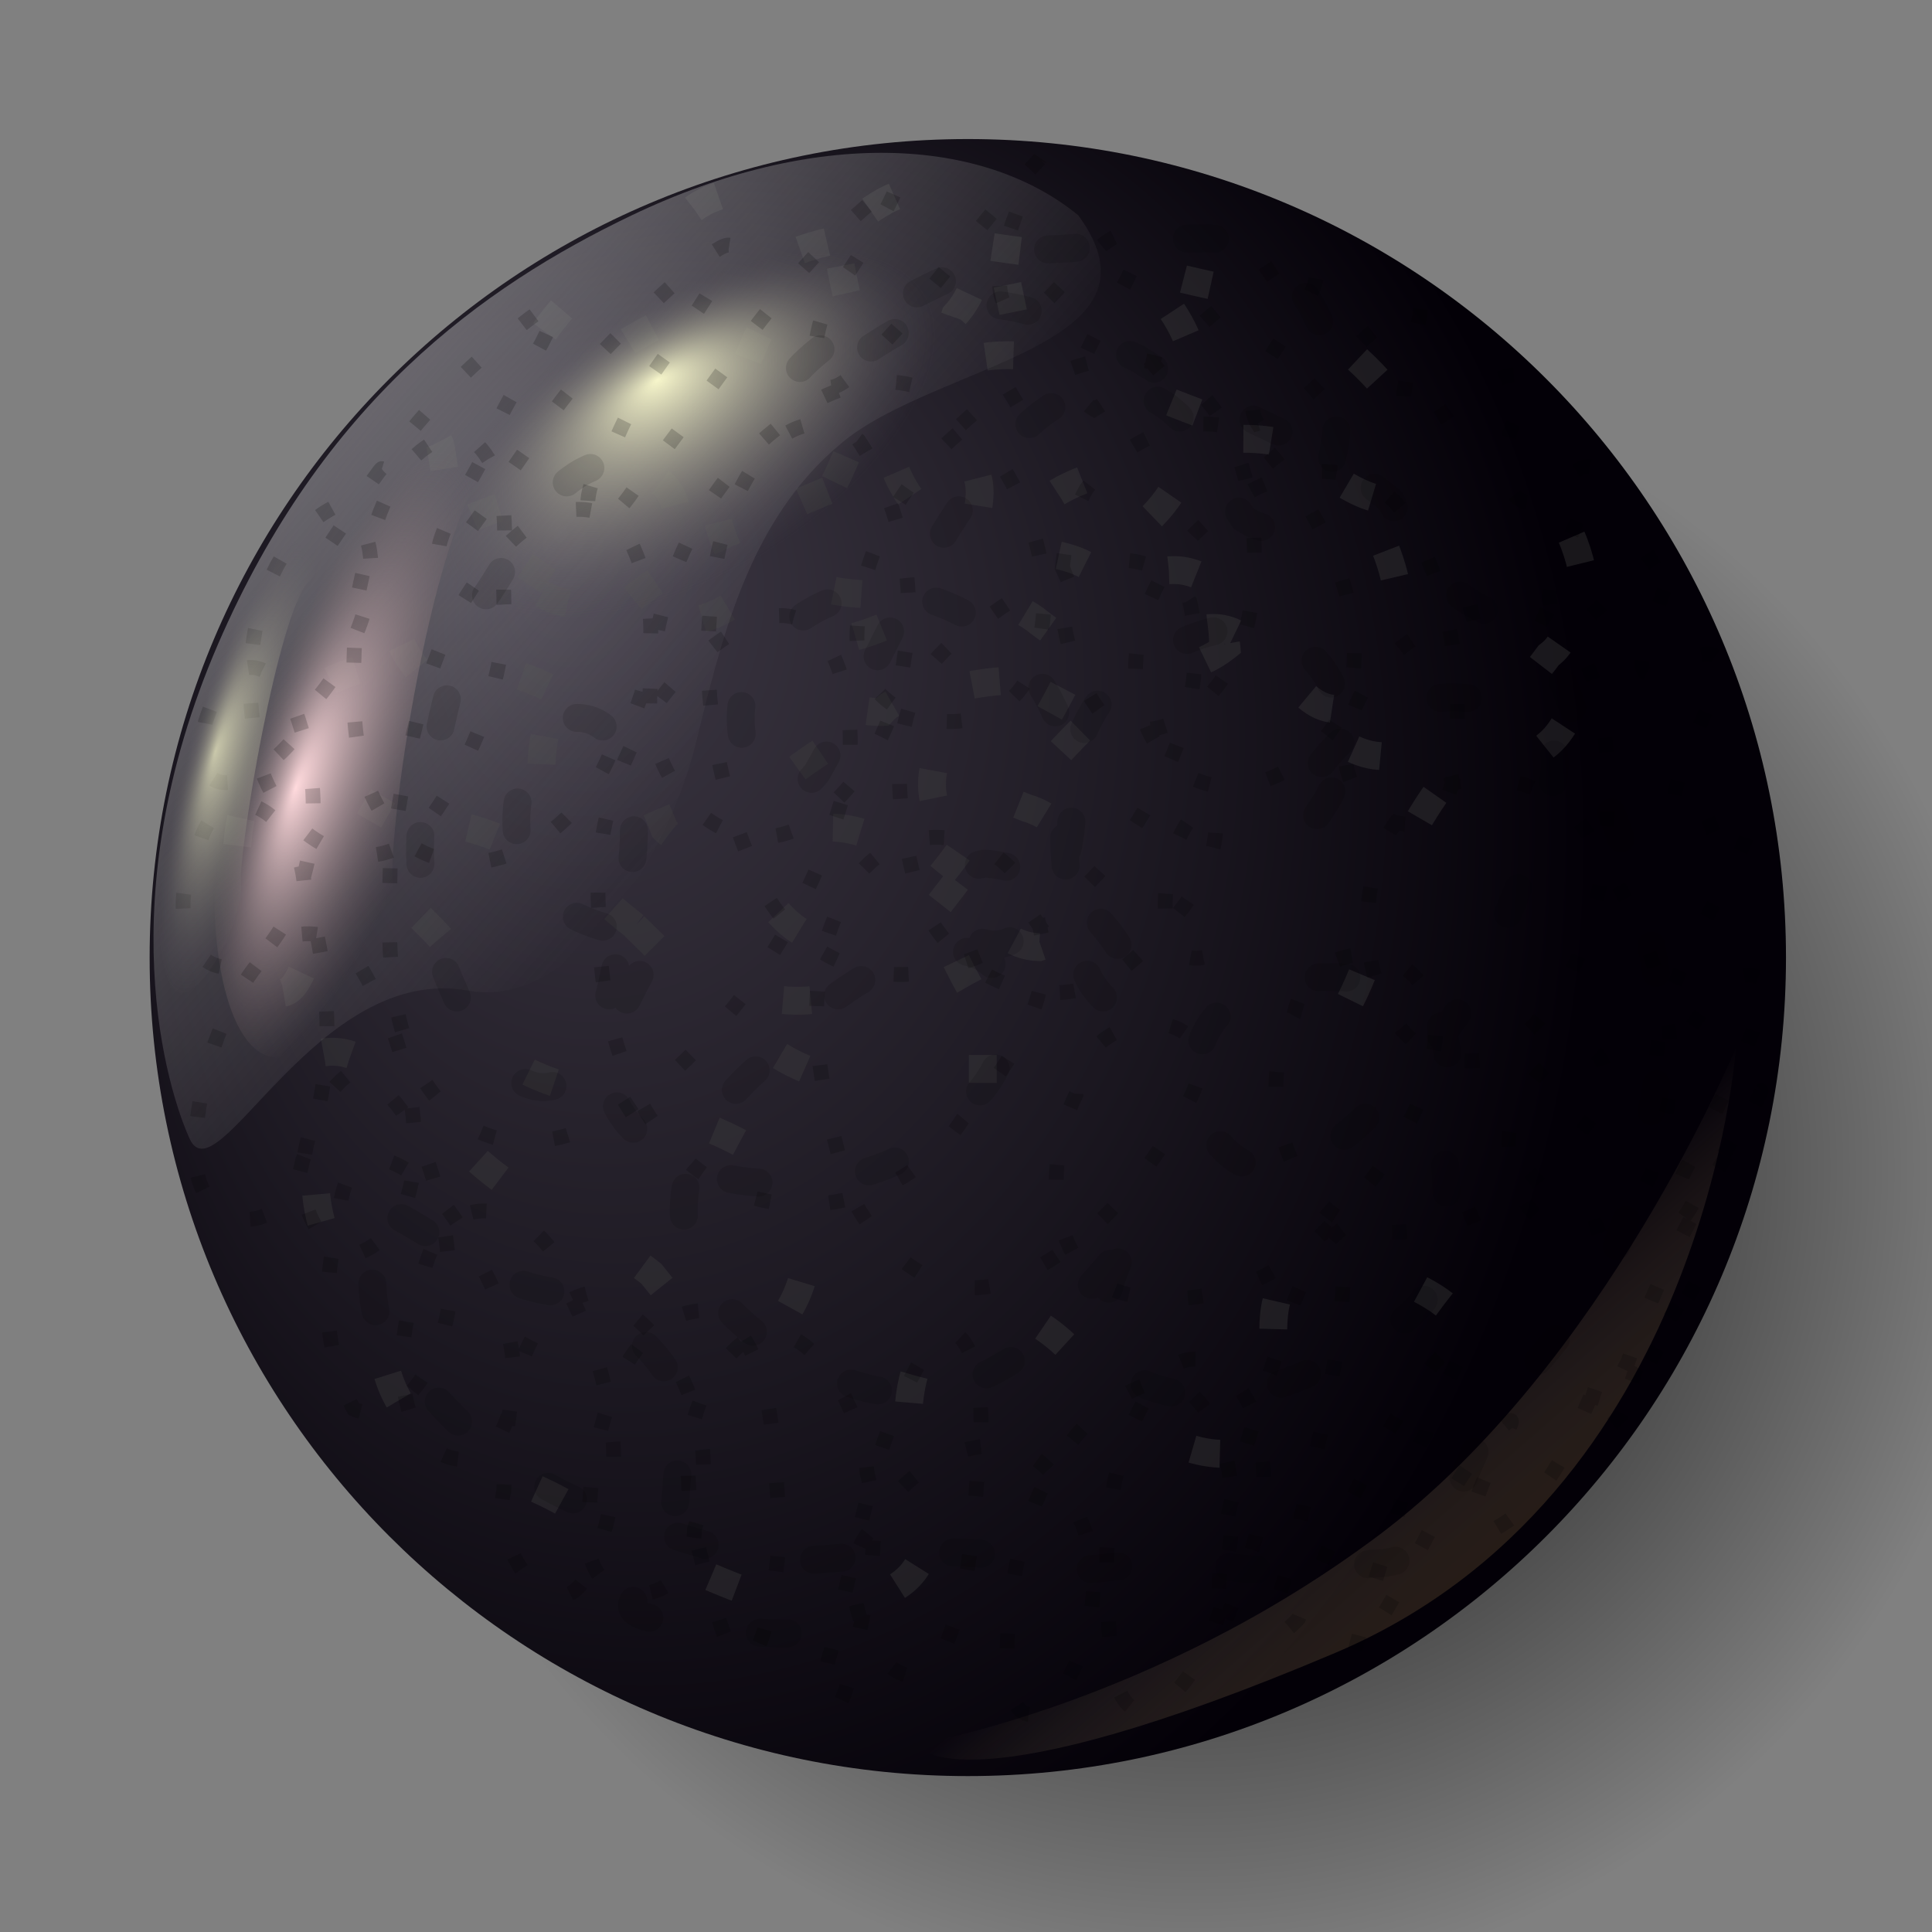 <?xml version="1.0" encoding="UTF-8" standalone="no"?>
<!-- Created with Inkscape (http://www.inkscape.org/) -->

<svg
   xmlns:dc="http://purl.org/dc/elements/1.1/"
   xmlns:cc="http://creativecommons.org/ns#"
   xmlns:rdf="http://www.w3.org/1999/02/22-rdf-syntax-ns#"
   xmlns:svg="http://www.w3.org/2000/svg"
   xmlns="http://www.w3.org/2000/svg"
   xmlns:xlink="http://www.w3.org/1999/xlink"
   xmlns:sodipodi="http://sodipodi.sourceforge.net/DTD/sodipodi-0.dtd"
   xmlns:inkscape="http://www.inkscape.org/namespaces/inkscape"
   width="27.72"
   height="27.72"
   id="svg8570"
   version="1.1"
   inkscape:version="0.48.3.1 r9886"
   sodipodi:docname="black_piece.svg">
  <rect width="100%" height="100%" fill="#808080" stroke="none"/>
  <defs
     id="defs8572">
    <radialGradient
       inkscape:collect="always"
       xlink:href="#linearGradient20345"
       id="radialGradient6204"
       gradientUnits="userSpaceOnUse"
       gradientTransform="matrix(1,0,0,1,0,1.958)"
       cx="128.534"
       cy="90.865"
       fx="128.534"
       fy="90.865"
       r="11.739" />
    <linearGradient
       id="linearGradient20345"
       inkscape:collect="always">
      <stop
         id="stop20347"
         offset="0"
         style="stop-color:black;stop-opacity:1;" />
      <stop
         id="stop20349"
         offset="1"
         style="stop-color:black;stop-opacity:0;" />
    </linearGradient>
    <radialGradient
       r="11.231"
       fy="75.778"
       fx="-48.377"
       cy="76.442"
       cx="-44.353"
       gradientTransform="matrix(0.48,1.046,-1.856,0.851,280.069,71.114)"
       gradientUnits="userSpaceOnUse"
       id="radialGradient6283"
       xlink:href="#linearGradient4176"
       inkscape:collect="always" />
    <linearGradient
       id="linearGradient4176">
      <stop
         style="stop-color:#ffffff;stop-opacity:1"
         offset="0"
         id="stop4178" />
      <stop
         id="stop4182"
         offset="0.603"
         style="stop-color:#dadada;stop-opacity:1;" />
      <stop
         style="stop-color:#bda98f;stop-opacity:1;"
         offset="1"
         id="stop4180" />
    </linearGradient>
    <radialGradient
       inkscape:collect="always"
       xlink:href="#linearGradient4222"
       id="radialGradient4228"
       cx="115.257"
       cy="295.697"
       fx="115.257"
       fy="295.697"
       r="11.68"
       gradientTransform="matrix(1,0,0,0.983,10,-205.004)"
       gradientUnits="userSpaceOnUse" />
    <linearGradient
       id="linearGradient4222">
      <stop
         style="stop-color:#cf9b49;stop-opacity:0;"
         offset="0"
         id="stop4224" />
      <stop
         id="stop4230"
         offset="0.663"
         style="stop-color:#c7a949;stop-opacity:0.747;" />
      <stop
         style="stop-color:#976a45;stop-opacity:1;"
         offset="1"
         id="stop4226" />
    </linearGradient>
    <linearGradient
       inkscape:collect="always"
       xlink:href="#linearGradient4236"
       id="linearGradient4284"
       x1="112.406"
       y1="291.312"
       x2="112.349"
       y2="296.589"
       gradientUnits="userSpaceOnUse" />
    <linearGradient
       id="linearGradient4236">
      <stop
         style="stop-color:#ffffff;stop-opacity:1;"
         offset="0"
         id="stop4238" />
      <stop
         id="stop4244"
         offset="0.5"
         style="stop-color:#ffffff;stop-opacity:0.498;" />
      <stop
         style="stop-color:#ffffff;stop-opacity:0;"
         offset="1"
         id="stop4240" />
    </linearGradient>
    <radialGradient
       inkscape:collect="always"
       xlink:href="#linearGradient4236"
       id="radialGradient4242"
       cx="113.933"
       cy="295.829"
       fx="113.933"
       fy="295.829"
       r="2.386"
       gradientTransform="matrix(1,0,0,0.926,0,21.913)"
       gradientUnits="userSpaceOnUse" />
    <linearGradient
       id="linearGradient8542">
      <stop
         style="stop-color:#ffffff;stop-opacity:1;"
         offset="0"
         id="stop8544" />
      <stop
         id="stop8546"
         offset="0.5"
         style="stop-color:#ffffff;stop-opacity:0.498;" />
      <stop
         style="stop-color:#ffffff;stop-opacity:0;"
         offset="1"
         id="stop8548" />
    </linearGradient>
    <radialGradient
       inkscape:collect="always"
       xlink:href="#linearGradient4236"
       id="radialGradient4297"
       cx="116.922"
       cy="311.737"
       fx="116.922"
       fy="311.737"
       r="6.469"
       gradientTransform="matrix(1.073,-0.602,0.421,0.751,-125.789,-66.393)"
       gradientUnits="userSpaceOnUse" />
    <linearGradient
       id="linearGradient8551">
      <stop
         style="stop-color:#ffffff;stop-opacity:1;"
         offset="0"
         id="stop8553" />
      <stop
         id="stop8555"
         offset="0.5"
         style="stop-color:#ffffff;stop-opacity:0.498;" />
      <stop
         style="stop-color:#ffffff;stop-opacity:0;"
         offset="1"
         id="stop8557" />
    </linearGradient>
    <radialGradient
       r="6.469"
       fy="311.737"
       fx="116.922"
       cy="311.737"
       cx="116.922"
       gradientTransform="matrix(1.073,-0.602,0.421,0.751,-125.789,-66.393)"
       gradientUnits="userSpaceOnUse"
       id="radialGradient8568"
       xlink:href="#linearGradient4236"
       inkscape:collect="always" />
    <linearGradient
       id="linearGradient20345-2"
       inkscape:collect="always">
      <stop
         id="stop20347-6"
         offset="0"
         style="stop-color:black;stop-opacity:1;" />
      <stop
         id="stop20349-6"
         offset="1"
         style="stop-color:black;stop-opacity:0;" />
    </linearGradient>
    <linearGradient
       id="linearGradient4098">
      <stop
         style="stop-color:#3f3a46;stop-opacity:1;"
         offset="0"
         id="stop4100" />
      <stop
         style="stop-color:#030007;stop-opacity:1;"
         offset="1"
         id="stop4102" />
    </linearGradient>
    <linearGradient
       id="linearGradient12948-1">
      <stop
         style="stop-color:#ffffff;stop-opacity:1;"
         offset="0"
         id="stop12950-5" />
      <stop
         style="stop-color:#c0c0c0;stop-opacity:0;"
         offset="1"
         id="stop12952-9" />
    </linearGradient>
    <linearGradient
       id="linearGradient4126">
      <stop
         style="stop-color:#f7f6cb;stop-opacity:1;"
         offset="0"
         id="stop4128" />
      <stop
         style="stop-color:#545059;stop-opacity:0"
         offset="1"
         id="stop4130" />
    </linearGradient>
    <linearGradient
       id="linearGradient4137">
      <stop
         style="stop-color:#ffdadd;stop-opacity:1;"
         offset="0"
         id="stop4139" />
      <stop
         style="stop-color:#7a696b;stop-opacity:0;"
         offset="1"
         id="stop4141" />
    </linearGradient>
    <linearGradient
       id="linearGradient4151">
      <stop
         style="stop-color:#593f20;stop-opacity:1;"
         offset="0"
         id="stop4153" />
      <stop
         style="stop-color:#d8be9f;stop-opacity:0;"
         offset="1"
         id="stop4155" />
    </linearGradient>
    <radialGradient
       inkscape:collect="always"
       xlink:href="#linearGradient4126"
       id="radialGradient4214"
       gradientUnits="userSpaceOnUse"
       gradientTransform="matrix(0.536,0.364,-0.722,2.391,190.828,-714.957)"
       cx="56.556"
       cy="296.7"
       fx="55.785"
       fy="296.723"
       r="1.413" />
    <linearGradient
       id="linearGradient4527">
      <stop
         style="stop-color:#f7f6cb;stop-opacity:1;"
         offset="0"
         id="stop4529" />
      <stop
         style="stop-color:#545059;stop-opacity:0"
         offset="1"
         id="stop4531" />
    </linearGradient>
    <radialGradient
       inkscape:collect="always"
       xlink:href="#linearGradient20345-2"
       id="radialGradient3094"
       gradientUnits="userSpaceOnUse"
       gradientTransform="matrix(1,0,0,1,0,1.991)"
       cx="20.534"
       cy="18.832"
       fx="20.534"
       fy="18.832"
       r="11.739" />
    <radialGradient
       inkscape:collect="always"
       xlink:href="#linearGradient4098"
       id="radialGradient3096"
       gradientUnits="userSpaceOnUse"
       gradientTransform="matrix(0.967,0.255,-0.319,1.213,5.127,-6.576)"
       cx="15.061"
       cy="16.907"
       fx="10.722"
       fy="12.77"
       r="11.739" />
    <linearGradient
       inkscape:collect="always"
       xlink:href="#linearGradient12948-1"
       id="linearGradient3098"
       gradientUnits="userSpaceOnUse"
       gradientTransform="translate(-48,-282)"
       x1="53.521"
       y1="292.947"
       x2="60.359"
       y2="298.947" />
    <radialGradient
       inkscape:collect="always"
       xlink:href="#linearGradient4126"
       id="radialGradient3100"
       gradientUnits="userSpaceOnUse"
       gradientTransform="matrix(1,0.012,-0.011,1.934,3.107,-256.254)"
       cx="82.25"
       cy="273.375"
       fx="81.249"
       fy="273.411"
       r="2.125" />
    <radialGradient
       inkscape:collect="always"
       xlink:href="#linearGradient4137"
       id="radialGradient3102"
       gradientUnits="userSpaceOnUse"
       gradientTransform="matrix(0.906,0.265,-1.071,3.144,275.056,-933.09)"
       cx="56.435"
       cy="296.791"
       fx="55.876"
       fy="296.954"
       r="1.413" />
    <linearGradient
       inkscape:collect="always"
       xlink:href="#linearGradient4151"
       id="linearGradient3104"
       gradientUnits="userSpaceOnUse"
       gradientTransform="translate(-48,-282)"
       x1="73.062"
       y1="309.172"
       x2="70.438"
       y2="306.172" />
    <radialGradient
       inkscape:collect="always"
       xlink:href="#linearGradient4126"
       id="radialGradient3106"
       gradientUnits="userSpaceOnUse"
       gradientTransform="matrix(0.536,0.364,-0.722,2.391,190.828,-714.957)"
       cx="56.556"
       cy="296.7"
       fx="55.785"
       fy="296.723"
       r="1.413" />
  </defs>
  <sodipodi:namedview
     id="base"
     pagecolor="#ffffff"
     bordercolor="#666666"
     borderopacity="1.0"
     inkscape:pageopacity="0.0"
     inkscape:pageshadow="2"
     inkscape:zoom="15.839192"
     inkscape:cx="3.1968395"
     inkscape:cy="9.7028575"
     inkscape:document-units="px"
     inkscape:current-layer="black_stone"
     showgrid="false"
     inkscape:window-width="1920"
     inkscape:window-height="1025"
     inkscape:window-x="-3"
     inkscape:window-y="-3"
     inkscape:window-maximized="1"
     fit-margin-top="0"
     fit-margin-left="0"
     fit-margin-right="0"
     fit-margin-bottom="0" />
  <g
     inkscape:label="Layer 1"
     inkscape:groupmode="layer"
     id="layer1"
     transform="translate(-363.814,-521.239)">
    <g
       id="black_stone"
       inkscape:label="#black_stone"
       transform="translate(358.263,516.382)">
      <path
         inkscape:connector-curvature="0"
         inkscape:tile-cy="-126"
         inkscape:tile-cx="18"
         inkscape:tile-h="36"
         inkscape:tile-w="36"
         id="rect2376"
         d="M 0,0 36,0 36,36 0,36 0,0 z"
         style="fill:none;stroke:none" />
      <use
         height="108"
         width="144"
         id="use2404"
         xlink:href="#rect2376"
         inkscape:tiled-clone-of="#rect2376"
         y="0"
         x="0" />
      <g
         id="g3082"
         transform="translate(2.147,0.821)">
        <path
           style="fill:url(#radialGradient3094);fill-opacity:1;stroke:none;display:inline"
           d="m 32.272,20.832 c 0,6.483 -5.259,11.744 -11.739,11.744 -6.48,0 -11.739,-5.261 -11.739,-11.744 0,-6.483 5.259,-11.744 11.739,-11.744 6.48,0 11.739,5.261 11.739,11.744 z"
           id="path8746"
           inkscape:connector-curvature="0" />
        <path
           style="fill:url(#radialGradient3096);fill-opacity:1;stroke:none;display:inline"
           d="m 29.029,17.775 c 0,6.483 -5.259,11.744 -11.739,11.744 -6.48,0 -11.739,-5.261 -11.739,-11.744 0,-6.483 5.259,-11.744 11.739,-11.744 6.48,0 11.739,5.261 11.739,11.744 z"
           id="use2387"
           clip-path="none"
           mask="none"
           inkscape:connector-curvature="0" />
        <path
           style="color:#000000;fill:none;stroke:#3e3e3e;stroke-width:0.4;stroke-linecap:butt;stroke-linejoin:miter;stroke-miterlimit:4;stroke-opacity:0.37;stroke-dasharray:0.4, 2.4;stroke-dashoffset:0;marker:none;visibility:visible;display:inline;overflow:visible;enable-background:accumulate"
           d="m 24.125,22.75 c -0.382,-0.298 -1.121,-0.584 -1.745,-0.562 -0.707,-0.059 -0.742,0.727 -0.693,1.25 -0.185,0.404 0.043,1.017 -0.062,1.312 -0.774,0.362 -1.581,0.005 -2.125,-0.562 -0.543,-0.517 -0.974,-1.271 -1.843,-1.381 -0.943,-0.056 -1.25,0.949 -1.219,1.703 0.062,0.719 0.645,1.801 -0.188,2.303 -0.503,0.352 -1.15,0.266 -1.72,0.197 C 13.428,26.665 12.416,26.102 11.437,25.563 10.501,25.049 9.274,24.91 8.949,23.696 8.701,22.778 8.003,22.092 7.937,21.125 7.937,20.363 7.329,19.969 7.618,19.316 c 1.095,-0.725 1.664,0.831 2.507,1.246 0.763,0.755 1.8,1.099 2.625,1.75 0.386,0.487 1.153,1.478 1.75,0.812 0.728,-0.782 0.64,-2.061 -0.328,-2.602 -0.556,-0.362 -1.76,-0.701 -2.069,-0.769 -0.878,-0.15 -1.928,-0.512 -2.031,-1.543 -0.097,-0.925 -1.37,-1.244 -1.072,-1.962 0.539,-0.865 1.863,-0.058 2.568,0.326 0.985,0.611 1.648,1.611 2.578,2.274 0.91,0.833 1.986,0.857 3.099,0.525 0.397,4.1e-4 0.799,-5.6e-4 1.193,0 -0.896,-0.453 -1.298,-1.503 -1.688,-2.375 -0.221,-0.757 -0.963,-1.205 -1.735,-1.062 -0.666,-0.189 -1.61,0.499 -2.078,0 -0.365,-1.006 -1.17,-2.008 -2.25,-2.25 -0.852,-0.192 -1.76,-0.273 -2.562,0.125 -0.673,0.576 -1.248,1.377 -1.312,2.312 -0.063,0.542 -0.227,1.358 0.312,1.875 0.652,1.033 0.767,-1.076 1.217,-1.501 0.207,-0.477 0.692,-1.254 0.845,-1.518 -0.421,0.525 0.619,-0.765 0.377,-1.146 -0.544,-0.525 -0.848,-1.421 -0.002,-2.022 0.742,-0.553 1.783,-0.685 2.672,-0.875 0.804,-0.398 1.225,0.698 0.515,1.125 -0.58,1.222 -1.795,0.529 -2.5,-0.188 -0.486,-0.23 -0.472,-1.556 -0.562,-1.505 -0.095,0.64 0.165,1.272 0.812,1.506 0.389,0.217 1.204,0.831 1.124,0.668 0.746,0.584 1.854,0.64 2.564,-0.044 0.75,-0.53 1.165,-1.419 1.5,-2.25 0.232,-0.882 -0.121,-1.712 -0.25,-2.562 -0.026,-1.044 -1.579,-1.175 -2.207,-0.55 -0.892,0.432 -1.717,1.107 -2.231,1.988 -0.418,0.748 0.831,0.279 1.136,-0.015 0.844,-0.557 1.34,-0.655 2.114,-1.141 0.714,-0.575 2.03,-0.646 2.604,-0.528 0.897,0.182 1.788,0.288 2.708,0.31 0.859,0.444 1.875,0.342 2.688,0.938 0.671,0.475 1.365,1.108 1.56,1.932 -0.172,1.085 -1.108,0.411 -1.651,-0.015 -0.996,-0.519 -2.08,-0.733 -3.032,-1.327 -0.839,-0.113 -1.986,-0.427 -2.5,0.474 -0.735,0.384 -0.439,1.063 -0.064,1.561 0.61,0.84 1.792,0.421 2.5,0.875 0.565,0.366 1.878,0.452 1.938,1.125 -0.847,0.675 -1.998,0.207 -2.744,-0.391 -0.852,-0.623 -1.993,-0.212 -2.943,-0.422 -0.757,0.711 -0.295,1.779 0.75,1.75 0.428,-0.476 0.454,0.418 0.997,0.691 0.552,0.248 0.325,0.404 1.065,0.684 0.94,0.274 1.28,1.649 0.188,2 -0.801,-0.014 -1.114,-1.136 -1.361,-1.734 -0.379,-0.638 -0.116,-1.289 0.504,-1.706 0.451,-0.148 1.173,-0.431 0.326,-0.378 -1.121,0.077 -2.144,0.667 -3.031,1.317 -0.734,0.59 -0.743,1.495 -0.062,2.125 0.937,0.868 2.052,-0.352 2.562,-1.125 0.706,-0.877 1.244,-1.878 1.746,-2.877 0.287,-0.88 1.377,-1.485 2.036,-0.593 0.669,0.395 0.946,1.924 1.879,1.473 0.929,-0.718 0.581,-2.128 -0.037,-2.941 -0.596,-1.034 -1.826,-0.963 -2.815,-0.648 -0.514,0.238 -2.576,0.601 -1.384,1.313 1.18,0.23 1.926,-1.067 1.958,-2.087 C 20.597,8.809 19.875,7.49 18.757,8.064 18.163,8.379 17.274,8.296 16.687,8.75 c -0.781,0.586 0.292,0.258 0.425,-0.2 0.497,-0.537 0.441,-1.505 -0.238,-1.8 -0.971,-0.108 -1.73,1.049 -2.375,1.688 -0.521,0.882 -0.759,1.955 -0.814,2.975 0.167,0.861 0.935,1.856 1.91,1.778 0.834,-0.211 1.947,-0.851 1.842,-1.858 0.233,-1.295 -1.377,-0.641 -2.004,-0.319 -0.622,0.24 -1.446,0.618 -2.122,1.078 -1.208,0.592 -2.25,1.809 -2.131,3.222 0.15,1.313 1.366,2.094 2.416,2.713 0.899,0.569 2.15,0.514 2.793,-0.416 0.95,-1.106 1.705,-2.377 2.799,-3.36 0.486,-0.694 1.664,-1.867 2.331,-0.731 0.531,0.45 0.878,1.243 1.606,1.356 0.561,0.054 1.169,0.118 1.75,0 0.925,0.197 1.208,-0.825 1.312,-1.552 0.007,-0.666 -0.034,-1.371 -0.438,-1.948 -0.223,0.013 0.598,1.529 -0.125,2.062 -0.739,1.005 -1.762,1.846 -2.188,3.062 -0.278,0.838 -0.373,1.431 -0.821,2.188 -0.451,0.341 -1.249,0.877 -1.304,1.312"
           id="path4183"
           inkscape:connector-curvature="0" />
        <path
           sodipodi:nodetypes="csssssscc"
           id="path4106"
           d="m 18.875,7.125 c -1.375,-1.125 -3.766,-1.263 -6.406,-5e-5 -2.156,1.031 -4.438,2.688 -5.938,6.156 -1.585,3.666 -0.719,6.406 -0.406,7.094 0.394,0.867 1.822,-2.526 4,-2.125 1.536,0.283 2.875,-2 3.25,-3.5 0.375,-1.5 0.75,-3.25 2.125,-4.375 1.375,-1.125 4.75,-1.375 3.375,-3.25 l 0,5e-5 z"
           style="opacity:0.423;color:#000000;fill:url(#linearGradient3098);fill-opacity:1;fill-rule:nonzero;stroke:none;stroke-width:1;marker:none;visibility:visible;display:inline;overflow:visible;enable-background:accumulate"
           clip-path="none"
           mask="none"
           inkscape:connector-curvature="0" />
        <path
           sodipodi:type="arc"
           style="color:#000000;fill:url(#radialGradient3100);fill-opacity:1;fill-rule:nonzero;stroke:none;stroke-width:1;marker:none;visibility:visible;display:inline;overflow:visible;enable-background:accumulate"
           id="path4124"
           sodipodi:cx="82.25"
           sodipodi:cy="273.375"
           sodipodi:rx="2.722106"
           sodipodi:ry="5.1583548"
           d="m 84.972,273.375 c 0,2.849 -1.219,5.158 -2.722,5.158 -1.503,0 -2.722,-2.309 -2.722,-5.158 0,-2.849 1.219,-5.158 2.722,-5.158 1.503,0 2.722,2.309 2.722,5.158 z"
           transform="matrix(0.397,0.858,-0.841,0.481,210.552,-191.867)"
           clip-path="none"
           mask="none" />
        <path
           style="color:#000000;fill:url(#radialGradient3102);fill-opacity:1;fill-rule:nonzero;stroke:none;stroke-width:1;marker:none;visibility:visible;display:inline;overflow:visible;enable-background:accumulate"
           d="m 10.01,9.719 c 0,0 -2.641,2.517 -3.254,4.928 C 6.144,17.058 6.603,19.468 7.522,19.185 8.44,18.901 9.206,17.412 9.053,16.845 8.9,16.278 9.627,11.208 10.546,10.57 11.127,10.166 10.01,9.79 10.01,9.719 z"
           id="path4135"
           sodipodi:nodetypes="cssssc"
           clip-path="none"
           mask="none"
           inkscape:connector-curvature="0" />
        <path
           style="opacity:0.394;color:#000000;fill:url(#linearGradient3104);fill-opacity:1;fill-rule:nonzero;stroke:none;stroke-width:1;marker:none;visibility:visible;display:inline;overflow:visible;enable-background:accumulate"
           d="m 16.562,29.063 c 0,0 3.375,-0.562 6.625,-3 3.25,-2.438 5.125,-7 5.125,-7 0,0 -0.438,6.438 -5.75,8.688 -5.312,2.25 -6,1.375 -6,1.312 z"
           id="path4149"
           clip-path="none"
           mask="none"
           inkscape:connector-curvature="0" />
        <path
           sodipodi:nodetypes="cccccccccccccccccccccccccccccccccsccsccccccccccccccccccccccscscccccccccccccccccccccccccccccccccccccccccccccccccccccccccccccccccccccccscccccccccccccccccccccccc"
           style="color:#000000;fill:none;stroke:#000000;stroke-width:0.213;stroke-linecap:butt;stroke-linejoin:miter;stroke-miterlimit:4;stroke-opacity:0.178;stroke-dasharray:0.213, 0.85;stroke-dashoffset:0;marker:none;visibility:visible;display:inline;overflow:visible;enable-background:accumulate"
           d="M 8.161,11.809 C 8.425,11.422 8.969,10.569 8.873,10.798 9.524,9.82 10.411,9.013 11.352,8.352 11.461,8.715 10.668,9.688 10.473,10.284 10.335,10.767 9.359,12.043 9.826,12.051 10.759,10.89 11.454,9.525 12.601,8.558 12.904,8.235 14.43,6.841 13.697,8.013 13.242,8.866 12.537,9.534 12.199,10.457 11.604,11.082 11.767,12.145 12.496,11.067 13.624,9.68 14.526,8.071 15.913,6.931 16.876,5.824 15.749,7.746 15.466,8.094 c -0.464,0.457 -0.613,2.179 0.283,1.206 0.94,-0.909 1.666,-2.042 2.572,-2.981 -0.259,0.546 -1.074,2.298 -0.13,2.237 0.389,-0.271 1.36,-1.665 1.547,-0.972 -0.089,0.703 -1.36,1.907 -0.635,2.327 1.038,-0.641 1.835,-1.665 2.921,-2.217 0.971,0.269 -1.052,1.655 -0.576,2.42 0.955,-0.272 1.396,-1.462 2.345,-1.694 -0.052,0.601 -0.749,2.368 0.423,1.491 0.398,-0.319 1.443,-0.991 0.955,0.083 -0.354,0.629 -0.127,1.806 0.641,0.934 1.118,-0.827 -0.168,1.126 -0.181,1.667 0.158,1.336 1.173,-0.715 1.809,-0.65 -0.029,0.545 -1.14,2.397 0.13,1.559 1.255,-0.524 -0.245,1.457 -0.136,2.101 -0.066,1.059 1.522,-0.704 0.98,0.563 -0.448,1.021 -1.178,1.954 -1.251,3.114 0.468,-0.123 0.914,-1.626 1.58,-1.169 -0.136,0.907 -0.675,1.658 -1.008,2.475 -0.363,0.401 -0.504,1.64 0.031,0.575 0.335,-0.396 1.356,-2.358 0.687,-1.015 -0.656,1.09 -1.287,2.203 -1.69,3.425 -0.316,0.548 -0.137,0.893 0.108,0.126 0.044,-0.109 1.085,-1.6 0.948,-1.426 -0.349,0.702 -0.822,1.356 -1.161,2.075 -1.016,1.024 -0.115,-1.003 -0.261,-0.678 -0.39,0.899 -0.741,1.966 -1.694,2.372 -0.669,-0.214 1.178,-2.524 -0.041,-1.237 -0.705,0.913 -1.139,2.158 -1.826,2.981 0.074,-0.402 0.527,-1.76 0.43,-1.525 0.073,0.18 0.312,-1.234 0.59,-1.642 0.07,-0.522 1.192,-2.085 0.115,-1.013 -0.832,1.1 -1.409,2.377 -1.939,3.656 -0.751,0.796 -0.089,-0.804 -0.016,-1.216 0.321,-1.437 0.755,-2.893 0.65,-4.38 -0.635,0.464 -0.829,1.531 -1.131,2.314 -0.345,1.121 -0.764,2.297 -0.611,3.486 0.304,-0.806 0.682,-1.564 0.598,-2.472 0.045,-0.851 -0.885,-2.111 -1.575,-1.053 -0.781,1.154 -0.717,2.659 -0.586,3.999 0.298,1.68 1.699,-0.379 1.583,-1.237 0.283,-0.935 0.19,-2.452 -0.781,-2.884 -1.205,0.214 -1.991,1.561 -2.192,2.764 -0.109,0.576 -0.346,2.48 0.478,1.966 0.674,-0.827 0.923,-2.174 0.233,-3.087 -0.644,-1.258 -2.243,-0.567 -2.725,0.47 -0.909,0.798 0.447,3.212 1.06,1.601 0.351,-0.896 0.368,-1.878 0.447,-2.829 0.086,-0.61 -0.166,-2.301 -0.849,-1.143 -0.743,1.259 -0.918,2.772 -1.292,4.176 -0.197,0.569 0.051,1.315 0.28,0.304 0.206,-0.942 0.486,-1.922 0.241,-2.88 -0.063,-1.021 -1.141,-2.876 -2.093,-1.53 -0.853,1.065 -0.368,2.559 -0.003,3.732 0.533,1.526 0.839,-0.863 0.851,-1.456 -0.122,-1.025 -0.026,-2.374 -0.868,-3.059 -1.411,-0.185 -1.894,1.897 -1.868,3.056 -0.203,1.324 1.486,1.33 1.506,0.071 0.424,-1.27 -0.216,-2.969 -1.498,-3.389 -1.123,0.258 -1.216,1.839 -1.238,2.847 -0.22,0.828 0.847,2.319 1.303,0.949 0.523,-1.177 0.233,-2.601 -0.323,-3.712 -0.204,-1.194 -1.747,-1.927 -2.129,-0.384 -0.496,0.843 -0.501,2.923 0.823,2.673 0.841,-0.777 0.405,-2.179 -0.156,-3.029 C 9.765,21 8.34,19.803 8.258,21.602 8.023,22.476 8.04,23.463 8.479,24.253 9.322,24.611 9.959,23.08 9.854,22.314 9.785,21.286 9.47,19.828 8.486,19.4 7.676,19.868 7.347,21.714 8.481,22.042 9.68,21.635 9.407,19.824 9.043,18.824 8.667,18.133 8.446,17.156 7.432,17.507 c -0.794,0.732 -1.2,1.948 -1.23,3.045 -0.008,1.245 1.34,1.317 1.542,0.138 0.504,-1.238 0.422,-2.678 0.027,-3.931 -0.061,-1.136 -1.348,-1.83 -1.564,-0.344 -0.434,0.562 -0.052,2.035 0.977,1.29 0.74,-0.857 0.884,-2.19 0.528,-3.257 -0.268,-0.935 -0.988,-1.258 -1.359,-0.057 -0.338,1.647 1.27,0.639 1.613,-0.346 0.59,-0.691 1.196,-2.181 0.326,-2.779 -1.178,0.522 -1.462,2.209 -1.213,3.424 0.081,1.128 1.43,2.181 2.356,1.279 0.682,-0.876 1.156,-1.972 1.21,-3.11 -0.08,-0.88 0.251,-2.052 -0.595,-2.61 -1.102,0.154 -1.341,1.529 -1.54,2.472 -0.028,1.173 -0.228,2.688 0.826,3.47 1.075,0.652 2.378,-0.252 2.813,-1.318 0.735,-0.913 0.795,-2.392 0.13,-3.355 -0.997,-0.62 -1.91,0.558 -2.365,1.382 -0.528,1.053 -0.716,2.267 -0.908,3.428 -0.028,1.255 -0.116,2.79 0.887,3.696 0.836,0.725 1.939,0.327 2.73,-0.245 1.39,-1.073 2.414,-2.663 2.892,-4.385 0.287,-1.012 -0.099,-3.176 -1.495,-2.338 -1.412,0.799 -2.153,2.509 -2.021,4.146 -0.003,1.351 0.384,2.921 1.53,3.698 1.169,0.806 2.902,0.406 3.681,-0.798 0.676,-0.783 1.461,-1.857 1.054,-2.958 -0.353,-1.288 -2.089,-1.503 -2.699,-0.304 -0.767,1.284 -0.39,2.868 -0.006,4.215 0.418,0.994 1.477,1.851 2.529,1.265 1.043,-0.482 1.802,-1.459 2.36,-2.459 0.818,-1.508 -1.576,-1.487 -1.605,-0.121 -0.478,0.954 -0.446,2.676 0.835,2.886 1.062,0.183 2.112,-0.22 2.843,-1.041 0.74,-0.732 1.435,-1.706 1.488,-2.796 -0.074,-1.273 -1.756,-1.455 -2.039,-0.202 -0.672,1.162 0.014,3.258 1.503,3.125 1.242,-0.015 2.352,-0.927 2.992,-1.973 0.012,-1.646 -1.815,0.126 -1.337,1.035 0.201,1.537 1.996,0.952 2.063,-0.343 0.546,-1.518 -0.169,-3.135 -0.981,-4.386 -0.669,-1.174 -2.576,-1.125 -3.001,0.237 -0.479,1.152 -0.037,3.125 1.444,2.967 1.306,-0.522 1.77,-2.17 1.813,-3.509 0.016,-1.05 1.74e-4,-2.69 -1.235,-2.965 -1.038,-0.089 -2.196,0.619 -2.481,1.682 -0.377,1.322 1.489,2.136 1.528,0.47 0.14,-1.227 -0.095,-2.571 -0.776,-3.591 -0.681,-0.84 -1.852,-0.582 -2.579,0.039 -1.054,0.729 -1.675,2.345 -0.837,3.485 0.889,1.08 2.602,0.094 2.733,-1.154 0.123,-1.101 -0.455,-2.267 -1.133,-3.091 -0.739,-0.954 -2.086,-0.38 -2.695,0.436 -0.561,0.994 -0.46,2.425 0.282,3.302 1.003,0.586 1.976,-0.66 2.077,-1.634 0.18,-1.232 -0.075,-2.842 -1.257,-3.436 -0.999,-0.373 -2.018,0.359 -2.834,0.882 -0.893,0.709 -1.547,1.832 -1.56,3.016 0.033,1.468 2.299,1.664 2.57,0.226 0.37,-1.201 -0.207,-2.5 -1.002,-3.352 -0.713,-0.842 -1.876,-0.601 -2.622,0.055 -1.19,0.869 -1.874,2.418 -1.917,3.908 -0.058,1.208 1.027,2.489 2.216,1.866 0.806,-0.513 1.32,-1.449 1.434,-2.413 0.188,-1.058 -0.062,-2.238 -0.656,-3.117 -1.132,-0.864 -1.961,0.915 -2.064,1.92 -0.254,1.522 0.014,3.159 0.697,4.523 0.505,0.953 1.602,1.449 2.612,1.12 1.166,-0.292 2.201,-1.159 2.83,-2.206 0.556,-0.887 0.93,-1.99 0.676,-3.047 -0.747,-1.247 -2.327,-0.235 -3.166,0.431 -1.215,0.742 -1.102,2.306 -0.793,3.526 0.277,1.246 1.642,2.038 2.783,1.475 0.72,-0.512 1.805,-1.631 1.494,-2.501 -0.69,0.068 -1.022,2.374 -0.122,2.178"
           id="path4176"
           inkscape:connector-curvature="0" />
        <path
           style="color:#000000;fill:none;stroke:#000000;stroke-width:0.4;stroke-linecap:round;stroke-linejoin:round;stroke-miterlimit:4;stroke-opacity:0.117;stroke-dasharray:0.4, 1.6;stroke-dashoffset:0;marker:none;visibility:visible;display:inline;overflow:visible;enable-background:accumulate"
           d="m 11.875,10.75 c -0.721,0.304 -1.078,1.251 -1.538,1.886 -0.457,0.852 -0.61,1.833 -0.81,2.769 -0.238,0.988 -0.007,1.973 0.405,2.878 0.272,0.678 1.094,1.947 1.817,1.029 0.511,-0.862 0.552,-1.927 0.723,-2.904 0.088,-0.709 0.018,-2.339 -1.036,-2.034 -0.654,0.523 -0.864,1.775 -0.289,2.445 0.457,0.471 1.336,0.703 1.766,0.557 -0.371,0.852 -1.246,1.854 -0.499,2.773 0.572,0.654 1.487,0.918 2.335,0.85 1.045,0.029 2.089,-0.417 2.699,-1.283 0.593,-0.649 0.736,-2.1 -0.478,-2.046 -1.102,0.123 -1.96,0.932 -2.696,1.699 -0.801,0.692 -1.394,1.843 -0.849,2.871 0.475,0.851 1.402,1.421 2.322,1.687 1.174,0.344 2.335,-0.273 3.064,-1.177 0.298,-0.294 1.175,-1.357 1.017,-1.23 -0.557,0.652 -0.958,1.966 0.045,2.397 1.228,0.465 2.5,-0.191 3.518,-0.84 0.984,-0.572 0.751,-1.788 0.732,-2.737 0.01,-0.709 0.31,-1.753 -0.591,-2.072 -0.794,-0.358 -1.795,-0.252 -2.523,0.21 -0.762,0.606 -0.514,2.02 0.403,2.324 1.228,0.021 1.916,-1.161 2.687,-1.93 0.532,-0.679 0.848,-1.49 1.15,-2.247 0.212,-0.784 1.028,-2.083 -0.202,-2.437 -1.004,-0.383 -2.124,0.006 -2.736,0.874 -0.574,0.287 -0.524,1.516 0.062,0.562 0.564,-0.813 0.355,-2.09 -0.628,-2.476 -0.885,-0.352 -1.828,0.281 -2.484,0.841 -0.813,1.078 -0.656,2.585 -0.306,3.814 -0.02,0.505 1.069,1.295 0.731,0.321 -0.281,-0.913 -1.195,-1.618 -2.148,-1.698 -1.307,0.209 0.016,1.885 0.687,0.799 0.602,-0.659 0.635,-1.627 0.489,-2.463 -0.229,-0.979 -0.964,-1.791 -1.921,-2.11 -0.98,-0.384 -2.14,0.11 -2.582,1.063 -0.492,0.609 0.097,2.422 0.913,1.409 0.704,-1.237 1.242,-2.563 2.027,-3.753 0.59,-0.754 1.209,-1.858 2.325,-1.734 1.01,0.046 1.296,1.132 1.766,1.836 0.983,0.655 1.46,-0.969 1.319,-1.725 0.003,-1.082 -0.64,-2.206 -1.814,-2.294 -0.932,-0.002 -1.519,0.148 -2.516,0.167 -0.966,0.2 -1.832,0.692 -2.673,1.185 -0.413,0.174 -1.368,1.069 -0.372,0.692 0.421,-0.247 1.148,-0.862 1.938,-1.062 0.933,-0.178 1.791,0.366 2.611,0.747 1.169,0.761 2.555,1.137 3.629,2.041 0.332,0.787 0.872,1.506 1.76,1.713 0.756,0.488 0.868,1.461 1.155,2.25 0.365,0.597 0.717,1.979 0.779,2.24 0.195,0.862 0.249,1.735 0.026,2.6 -0.151,0.93 -0.368,1.908 -0.932,2.674 -0.468,0.672 -1.058,1.216 -1.465,1.923 -0.411,0.707 -0.542,1.863 -1.594,1.845 -0.695,0.133 -1.496,0.13 -2.162,0.036 -0.874,-0.265 -1.92,0.27 -2.841,-0.057 -0.73,-0.227 -1.513,-0.115 -2.264,-0.074 -0.591,-0.005 -1.172,0.146 -1.764,0.003 -1.062,-0.368 -2.247,-0.59 -3.187,-1.253 -0.831,-0.475 -1.437,-1.249 -2,-2 -0.227,-0.568 -0.086,-1.207 -0.125,-1.812 0.898,0.37 1.663,1.171 2.672,1.267 0.799,0.294 1.721,0.928 1.785,1.849 -0.125,0.761 -0.066,1.307 -0.269,2.071 -0.384,0.436 -0.823,0.673 -0.002,0.788 1.008,0.195 2.032,0.271 3.042,0.045 l 0.147,-0.021"
           id="path4179"
           inkscape:connector-curvature="0" />
        <path
           sodipodi:nodetypes="cssssc"
           id="path4145"
           d="m 7.637,11.778 c 0,0 -1.338,1.461 -1.73,3.116 -0.392,1.656 -0.272,3.556 0.154,3.382 0.426,-0.174 0.842,-1.187 0.801,-1.584 C 6.82,16.296 7.393,12.801 7.836,12.381 8.116,12.116 7.634,11.828 7.637,11.778 z"
           style="opacity:0.72;color:#000000;fill:url(#radialGradient3106);fill-opacity:1;fill-rule:nonzero;stroke:none;stroke-width:1;marker:none;visibility:visible;display:inline;overflow:visible;enable-background:accumulate"
           clip-path="none"
           mask="none"
           inkscape:connector-curvature="0" />
      </g>
    </g>
  </g>
</svg>
